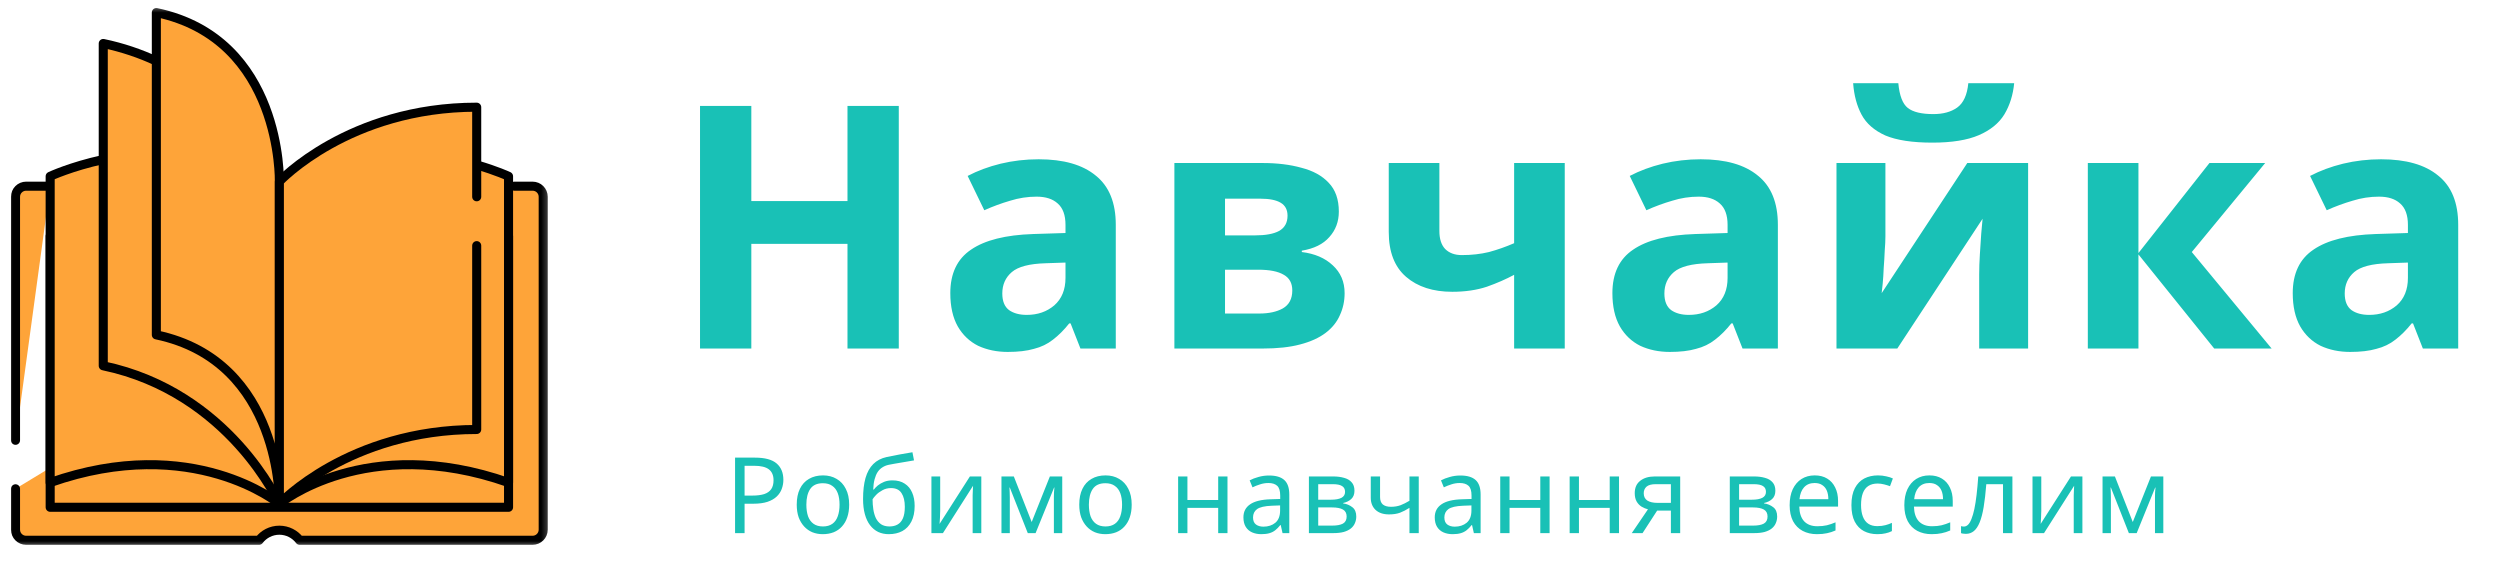 <svg width="298" height="67" viewBox="0 0 298 67" fill="none" xmlns="http://www.w3.org/2000/svg">
<path d="M107.135 41.545H101.02V29.071H89.558V41.545H83.443V12.628H89.558V23.968H101.02V12.628H107.135V41.545ZM123.807 18.986C126.777 18.986 129.045 19.634 130.611 20.93C132.204 22.199 133.001 24.157 133.001 26.803V41.545H128.789L127.614 38.548H127.452C126.831 39.331 126.183 39.979 125.508 40.492C124.86 41.005 124.104 41.369 123.24 41.585C122.403 41.828 121.364 41.95 120.122 41.95C118.826 41.95 117.651 41.707 116.598 41.221C115.572 40.708 114.762 39.938 114.168 38.912C113.574 37.859 113.277 36.536 113.277 34.943C113.277 32.594 114.101 30.866 115.748 29.759C117.395 28.625 119.865 28.004 123.159 27.896L127.007 27.775V26.803C127.007 25.642 126.696 24.791 126.075 24.251C125.481 23.711 124.644 23.441 123.564 23.441C122.484 23.441 121.431 23.603 120.405 23.927C119.379 24.224 118.353 24.602 117.327 25.061L115.343 20.971C116.531 20.35 117.84 19.864 119.271 19.513C120.729 19.162 122.241 18.986 123.807 18.986ZM124.658 31.379C122.714 31.433 121.364 31.784 120.608 32.432C119.852 33.08 119.474 33.931 119.474 34.984C119.474 35.902 119.744 36.563 120.284 36.968C120.824 37.346 121.526 37.535 122.39 37.535C123.686 37.535 124.779 37.157 125.67 36.401C126.561 35.618 127.007 34.525 127.007 33.121V31.298L124.658 31.379ZM159.589 25.223C159.589 26.411 159.211 27.424 158.455 28.261C157.726 29.098 156.633 29.638 155.175 29.881V30.043C156.714 30.232 157.942 30.758 158.86 31.622C159.805 32.486 160.278 33.593 160.278 34.943C160.278 35.888 160.089 36.766 159.711 37.576C159.36 38.386 158.793 39.088 158.01 39.682C157.227 40.276 156.214 40.735 154.972 41.059C153.757 41.383 152.272 41.545 150.517 41.545H139.987V19.432H150.517C152.245 19.432 153.784 19.621 155.134 19.999C156.511 20.35 157.591 20.944 158.374 21.781C159.184 22.618 159.589 23.765 159.589 25.223ZM154.041 34.619C154.041 33.755 153.703 33.134 153.028 32.756C152.353 32.351 151.341 32.149 149.991 32.149H146.022V37.373H150.112C151.246 37.373 152.178 37.171 152.907 36.766C153.663 36.334 154.041 35.618 154.041 34.619ZM153.474 25.709C153.474 25.007 153.204 24.494 152.664 24.17C152.124 23.846 151.327 23.684 150.274 23.684H146.022V28.058H149.586C150.855 28.058 151.813 27.883 152.461 27.532C153.136 27.154 153.474 26.546 153.474 25.709ZM171.574 27.532C171.574 28.477 171.803 29.192 172.262 29.678C172.748 30.164 173.41 30.407 174.247 30.407C175.408 30.407 176.488 30.286 177.487 30.043C178.486 29.773 179.485 29.422 180.484 28.99V19.432H186.518V41.545H180.484V32.756C179.539 33.269 178.459 33.742 177.244 34.174C176.029 34.579 174.652 34.781 173.113 34.781C170.818 34.781 168.982 34.187 167.605 32.999C166.228 31.811 165.539 30.029 165.539 27.653V19.432H171.574V27.532ZM202.728 18.986C205.698 18.986 207.966 19.634 209.532 20.93C211.125 22.199 211.922 24.157 211.922 26.803V41.545H207.71L206.535 38.548H206.373C205.752 39.331 205.104 39.979 204.429 40.492C203.781 41.005 203.025 41.369 202.161 41.585C201.324 41.828 200.285 41.95 199.043 41.95C197.747 41.95 196.572 41.707 195.519 41.221C194.493 40.708 193.683 39.938 193.089 38.912C192.495 37.859 192.198 36.536 192.198 34.943C192.198 32.594 193.022 30.866 194.669 29.759C196.316 28.625 198.786 28.004 202.08 27.896L205.928 27.775V26.803C205.928 25.642 205.617 24.791 204.996 24.251C204.402 23.711 203.565 23.441 202.485 23.441C201.405 23.441 200.352 23.603 199.326 23.927C198.3 24.224 197.274 24.602 196.248 25.061L194.264 20.971C195.452 20.35 196.761 19.864 198.192 19.513C199.65 19.162 201.162 18.986 202.728 18.986ZM203.579 31.379C201.635 31.433 200.285 31.784 199.529 32.432C198.773 33.08 198.395 33.931 198.395 34.984C198.395 35.902 198.665 36.563 199.205 36.968C199.745 37.346 200.447 37.535 201.311 37.535C202.607 37.535 203.7 37.157 204.591 36.401C205.482 35.618 205.928 34.525 205.928 33.121V31.298L203.579 31.379ZM240.09 9.914C239.955 11.318 239.564 12.56 238.916 13.64C238.268 14.693 237.255 15.517 235.878 16.111C234.501 16.705 232.652 17.002 230.33 17.002C227.954 17.002 226.091 16.718 224.741 16.151C223.418 15.557 222.473 14.734 221.906 13.681C221.339 12.628 221.001 11.372 220.893 9.914H226.28C226.415 11.399 226.793 12.385 227.414 12.871C228.035 13.357 229.047 13.6 230.451 13.6C231.612 13.6 232.557 13.343 233.286 12.83C234.042 12.29 234.488 11.318 234.623 9.914H240.09ZM224.741 28.18C224.741 28.639 224.714 29.206 224.66 29.881C224.633 30.556 224.592 31.244 224.538 31.946C224.511 32.648 224.471 33.269 224.417 33.809C224.363 34.349 224.322 34.727 224.295 34.943L234.501 19.432H241.751V41.545H235.919V32.716C235.919 31.987 235.946 31.19 236 30.326C236.054 29.435 236.108 28.612 236.162 27.856C236.243 27.073 236.297 26.479 236.324 26.074L226.158 41.545H218.909V19.432H224.741V28.18ZM263.367 19.432H270.009L261.261 30.043L270.778 41.545H263.934L254.902 30.326V41.545H248.868V19.432H254.902V30.164L263.367 19.432ZM283.825 18.986C286.795 18.986 289.063 19.634 290.629 20.93C292.222 22.199 293.018 24.157 293.018 26.803V41.545H288.806L287.632 38.548H287.47C286.849 39.331 286.201 39.979 285.526 40.492C284.878 41.005 284.122 41.369 283.258 41.585C282.421 41.828 281.381 41.95 280.139 41.95C278.843 41.95 277.669 41.707 276.616 41.221C275.59 40.708 274.78 39.938 274.186 38.912C273.592 37.859 273.295 36.536 273.295 34.943C273.295 32.594 274.118 30.866 275.765 29.759C277.412 28.625 279.883 28.004 283.177 27.896L287.024 27.775V26.803C287.024 25.642 286.714 24.791 286.093 24.251C285.499 23.711 284.662 23.441 283.582 23.441C282.502 23.441 281.449 23.603 280.423 23.927C279.397 24.224 278.371 24.602 277.345 25.061L275.36 20.971C276.548 20.35 277.858 19.864 279.289 19.513C280.747 19.162 282.259 18.986 283.825 18.986ZM284.675 31.379C282.731 31.433 281.381 31.784 280.625 32.432C279.869 33.08 279.491 33.931 279.491 34.984C279.491 35.902 279.761 36.563 280.301 36.968C280.841 37.346 281.543 37.535 282.407 37.535C283.703 37.535 284.797 37.157 285.688 36.401C286.579 35.618 287.024 34.525 287.024 33.121V31.298L284.675 31.379Z" fill="#19C1B6"/>
<path d="M90.001 54.55C91.177 54.55 92.034 54.782 92.572 55.243C93.109 55.706 93.378 56.356 93.378 57.197C93.378 57.566 93.315 57.923 93.189 58.267C93.071 58.603 92.874 58.906 92.597 59.175C92.32 59.444 91.95 59.658 91.488 59.817C91.026 59.968 90.459 60.044 89.787 60.044H88.754V63.547H87.62V54.55H90.001ZM89.9 55.521H88.754V59.074H89.661C90.232 59.074 90.707 59.015 91.085 58.898C91.463 58.772 91.744 58.574 91.929 58.305C92.114 58.036 92.206 57.684 92.206 57.247C92.206 56.667 92.021 56.235 91.652 55.949C91.282 55.663 90.698 55.521 89.9 55.521ZM101.221 60.157C101.221 60.72 101.145 61.22 100.994 61.657C100.851 62.085 100.641 62.451 100.364 62.753C100.095 63.056 99.764 63.286 99.369 63.446C98.982 63.597 98.55 63.673 98.071 63.673C97.626 63.673 97.214 63.597 96.836 63.446C96.458 63.286 96.131 63.056 95.853 62.753C95.576 62.451 95.358 62.085 95.198 61.657C95.047 61.22 94.971 60.72 94.971 60.157C94.971 59.41 95.097 58.78 95.349 58.267C95.601 57.747 95.963 57.352 96.433 57.083C96.903 56.806 97.462 56.667 98.109 56.667C98.722 56.667 99.26 56.806 99.722 57.083C100.192 57.352 100.557 57.747 100.818 58.267C101.087 58.78 101.221 59.41 101.221 60.157ZM96.118 60.157C96.118 60.687 96.185 61.149 96.32 61.544C96.462 61.93 96.681 62.228 96.975 62.438C97.269 62.648 97.643 62.753 98.096 62.753C98.55 62.753 98.924 62.648 99.218 62.438C99.512 62.228 99.726 61.93 99.86 61.544C100.003 61.149 100.074 60.687 100.074 60.157C100.074 59.62 100.003 59.162 99.86 58.784C99.717 58.406 99.499 58.116 99.205 57.915C98.919 57.705 98.546 57.6 98.084 57.6C97.395 57.6 96.895 57.827 96.584 58.28C96.273 58.734 96.118 59.359 96.118 60.157ZM102.877 59.49C102.877 58.507 102.974 57.671 103.167 56.982C103.369 56.285 103.675 55.731 104.087 55.319C104.507 54.899 105.045 54.618 105.7 54.475C106.246 54.357 106.779 54.252 107.3 54.16C107.821 54.068 108.308 53.983 108.762 53.908L108.951 54.878C108.732 54.912 108.489 54.954 108.22 55.004C107.951 55.046 107.678 55.092 107.401 55.143C107.124 55.185 106.855 55.231 106.594 55.281C106.342 55.323 106.12 55.365 105.927 55.407C105.649 55.466 105.402 55.567 105.183 55.71C104.965 55.844 104.776 56.029 104.616 56.264C104.465 56.499 104.343 56.789 104.251 57.133C104.158 57.478 104.104 57.885 104.087 58.356H104.163C104.28 58.196 104.44 58.032 104.641 57.864C104.851 57.696 105.099 57.553 105.385 57.436C105.679 57.318 106.011 57.26 106.38 57.26C106.968 57.26 107.455 57.39 107.842 57.65C108.237 57.902 108.531 58.255 108.724 58.709C108.925 59.162 109.026 59.691 109.026 60.296C109.026 61.044 108.896 61.669 108.636 62.173C108.375 62.678 108.014 63.056 107.552 63.307C107.09 63.551 106.552 63.673 105.939 63.673C105.477 63.673 105.057 63.585 104.679 63.408C104.301 63.224 103.978 62.955 103.709 62.602C103.44 62.249 103.234 61.812 103.092 61.291C102.949 60.771 102.877 60.17 102.877 59.49ZM106.027 62.753C106.397 62.753 106.716 62.678 106.985 62.526C107.262 62.375 107.476 62.127 107.628 61.783C107.779 61.438 107.854 60.981 107.854 60.41C107.854 59.721 107.724 59.179 107.464 58.784C107.212 58.381 106.792 58.179 106.204 58.179C105.834 58.179 105.498 58.263 105.196 58.431C104.893 58.591 104.641 58.776 104.44 58.986C104.238 59.196 104.095 59.372 104.011 59.515C104.011 59.926 104.041 60.325 104.1 60.712C104.158 61.098 104.259 61.447 104.402 61.758C104.553 62.06 104.759 62.304 105.019 62.489C105.288 62.665 105.624 62.753 106.027 62.753ZM112.071 60.913C112.071 60.989 112.067 61.098 112.058 61.241C112.058 61.376 112.054 61.523 112.046 61.682C112.037 61.833 112.029 61.98 112.02 62.123C112.012 62.258 112.004 62.367 111.995 62.451L115.611 56.793H116.972V63.547H115.939V59.565C115.939 59.431 115.939 59.255 115.939 59.036C115.947 58.818 115.956 58.603 115.964 58.394C115.973 58.175 115.981 58.011 115.989 57.902L112.398 63.547H111.025V56.793H112.071V60.913ZM126.619 56.793V63.547H125.623V59.238C125.623 59.061 125.627 58.877 125.636 58.683C125.653 58.49 125.669 58.301 125.686 58.116H125.648L123.443 63.547H122.511L120.369 58.116H120.331C120.348 58.301 120.356 58.49 120.356 58.683C120.365 58.877 120.369 59.074 120.369 59.276V63.547H119.374V56.793H120.848L122.977 62.224L125.144 56.793H126.619ZM134.898 60.157C134.898 60.72 134.822 61.22 134.671 61.657C134.528 62.085 134.318 62.451 134.041 62.753C133.772 63.056 133.441 63.286 133.046 63.446C132.659 63.597 132.227 63.673 131.748 63.673C131.303 63.673 130.891 63.597 130.513 63.446C130.135 63.286 129.808 63.056 129.53 62.753C129.253 62.451 129.035 62.085 128.875 61.657C128.724 61.22 128.648 60.72 128.648 60.157C128.648 59.41 128.774 58.78 129.026 58.267C129.278 57.747 129.64 57.352 130.11 57.083C130.58 56.806 131.139 56.667 131.786 56.667C132.399 56.667 132.937 56.806 133.399 57.083C133.869 57.352 134.234 57.747 134.495 58.267C134.764 58.78 134.898 59.41 134.898 60.157ZM129.795 60.157C129.795 60.687 129.862 61.149 129.997 61.544C130.139 61.93 130.358 62.228 130.652 62.438C130.946 62.648 131.32 62.753 131.773 62.753C132.227 62.753 132.601 62.648 132.895 62.438C133.189 62.228 133.403 61.93 133.537 61.544C133.68 61.149 133.751 60.687 133.751 60.157C133.751 59.62 133.68 59.162 133.537 58.784C133.394 58.406 133.176 58.116 132.882 57.915C132.596 57.705 132.223 57.6 131.761 57.6C131.072 57.6 130.572 57.827 130.261 58.28C129.95 58.734 129.795 59.359 129.795 60.157ZM141.541 56.793V59.603H145.208V56.793H146.316V63.547H145.208V60.535H141.541V63.547H140.432V56.793H141.541ZM151.265 56.68C152.088 56.68 152.697 56.861 153.092 57.222C153.487 57.583 153.684 58.158 153.684 58.948V63.547H152.878L152.663 62.589H152.613C152.42 62.833 152.218 63.039 152.008 63.207C151.807 63.366 151.571 63.484 151.303 63.559C151.042 63.635 150.723 63.673 150.345 63.673C149.942 63.673 149.576 63.602 149.249 63.459C148.93 63.316 148.678 63.097 148.493 62.803C148.308 62.501 148.216 62.123 148.216 61.669C148.216 60.998 148.48 60.481 149.009 60.12C149.539 59.75 150.353 59.548 151.454 59.515L152.6 59.477V59.074C152.6 58.511 152.479 58.12 152.235 57.902C151.991 57.684 151.647 57.575 151.202 57.575C150.849 57.575 150.513 57.629 150.194 57.738C149.875 57.839 149.576 57.957 149.299 58.091L148.959 57.26C149.253 57.1 149.602 56.965 150.005 56.856C150.408 56.739 150.828 56.68 151.265 56.68ZM151.592 60.283C150.752 60.317 150.169 60.452 149.841 60.687C149.522 60.922 149.362 61.254 149.362 61.682C149.362 62.06 149.476 62.337 149.702 62.514C149.938 62.69 150.236 62.778 150.597 62.778C151.168 62.778 151.643 62.623 152.021 62.312C152.399 61.993 152.588 61.506 152.588 60.85V60.246L151.592 60.283ZM161.452 58.494C161.452 58.914 161.326 59.242 161.074 59.477C160.822 59.712 160.499 59.872 160.104 59.956V60.006C160.524 60.065 160.89 60.216 161.2 60.46C161.511 60.695 161.667 61.065 161.667 61.569C161.667 61.854 161.612 62.119 161.503 62.362C161.402 62.606 161.242 62.816 161.024 62.992C160.806 63.169 160.524 63.307 160.18 63.408C159.835 63.501 159.42 63.547 158.932 63.547H156.022V56.793H158.92C159.399 56.793 159.827 56.848 160.205 56.957C160.591 57.058 160.894 57.234 161.112 57.486C161.339 57.73 161.452 58.066 161.452 58.494ZM160.52 61.569C160.52 61.182 160.373 60.905 160.079 60.737C159.785 60.569 159.352 60.485 158.781 60.485H157.131V62.652H158.806C159.361 62.652 159.785 62.572 160.079 62.413C160.373 62.245 160.52 61.964 160.52 61.569ZM160.331 58.633C160.331 58.314 160.213 58.083 159.978 57.94C159.751 57.789 159.378 57.713 158.857 57.713H157.131V59.565H158.655C159.201 59.565 159.617 59.49 159.903 59.339C160.188 59.187 160.331 58.952 160.331 58.633ZM164.504 59.25C164.504 59.645 164.613 59.939 164.831 60.132C165.058 60.317 165.382 60.41 165.802 60.41C166.222 60.41 166.604 60.346 166.948 60.221C167.293 60.086 167.645 59.91 168.007 59.691V56.793H169.115V63.547H168.007V60.535C167.629 60.779 167.255 60.972 166.885 61.115C166.524 61.249 166.087 61.317 165.575 61.317C164.886 61.317 164.348 61.136 163.962 60.775C163.584 60.414 163.395 59.931 163.395 59.326V56.793H164.504V59.25ZM174.071 56.68C174.894 56.68 175.503 56.861 175.898 57.222C176.293 57.583 176.49 58.158 176.49 58.948V63.547H175.684L175.469 62.589H175.419C175.226 62.833 175.024 63.039 174.814 63.207C174.613 63.366 174.377 63.484 174.109 63.559C173.848 63.635 173.529 63.673 173.151 63.673C172.748 63.673 172.382 63.602 172.055 63.459C171.736 63.316 171.484 63.097 171.299 62.803C171.114 62.501 171.022 62.123 171.022 61.669C171.022 60.998 171.286 60.481 171.815 60.12C172.345 59.75 173.159 59.548 174.26 59.515L175.406 59.477V59.074C175.406 58.511 175.285 58.12 175.041 57.902C174.797 57.684 174.453 57.575 174.008 57.575C173.655 57.575 173.319 57.629 173 57.738C172.681 57.839 172.382 57.957 172.105 58.091L171.765 57.26C172.059 57.1 172.408 56.965 172.811 56.856C173.214 56.739 173.634 56.68 174.071 56.68ZM174.398 60.283C173.558 60.317 172.975 60.452 172.647 60.687C172.328 60.922 172.168 61.254 172.168 61.682C172.168 62.06 172.282 62.337 172.508 62.514C172.744 62.69 173.042 62.778 173.403 62.778C173.974 62.778 174.449 62.623 174.827 62.312C175.205 61.993 175.394 61.506 175.394 60.85V60.246L174.398 60.283ZM179.937 56.793V59.603H183.603V56.793H184.712V63.547H183.603V60.535H179.937V63.547H178.828V56.793H179.937ZM188.211 56.793V59.603H191.878V56.793H192.987V63.547H191.878V60.535H188.211V63.547H187.102V56.793H188.211ZM195.793 63.547H194.508L196.436 60.712C196.175 60.645 195.923 60.54 195.68 60.397C195.436 60.246 195.239 60.04 195.087 59.779C194.936 59.511 194.861 59.179 194.861 58.784C194.861 58.137 195.079 57.646 195.516 57.31C195.953 56.965 196.532 56.793 197.255 56.793H200.279V63.547H199.17V60.863H197.532L195.793 63.547ZM195.932 58.797C195.932 59.183 196.074 59.473 196.36 59.666C196.654 59.851 197.061 59.943 197.582 59.943H199.17V57.713H197.368C196.856 57.713 196.486 57.814 196.259 58.016C196.041 58.217 195.932 58.477 195.932 58.797ZM211.623 58.494C211.623 58.914 211.497 59.242 211.245 59.477C210.993 59.712 210.67 59.872 210.275 59.956V60.006C210.695 60.065 211.06 60.216 211.371 60.46C211.682 60.695 211.837 61.065 211.837 61.569C211.837 61.854 211.783 62.119 211.673 62.362C211.573 62.606 211.413 62.816 211.195 62.992C210.976 63.169 210.695 63.307 210.35 63.408C210.006 63.501 209.59 63.547 209.103 63.547H206.192V56.793H209.09C209.569 56.793 209.998 56.848 210.376 56.957C210.762 57.058 211.064 57.234 211.283 57.486C211.51 57.73 211.623 58.066 211.623 58.494ZM210.691 61.569C210.691 61.182 210.544 60.905 210.25 60.737C209.956 60.569 209.523 60.485 208.952 60.485H207.301V62.652H208.977C209.531 62.652 209.956 62.572 210.25 62.413C210.544 62.245 210.691 61.964 210.691 61.569ZM210.502 58.633C210.502 58.314 210.384 58.083 210.149 57.94C209.922 57.789 209.548 57.713 209.027 57.713H207.301V59.565H208.826C209.372 59.565 209.788 59.49 210.073 59.339C210.359 59.187 210.502 58.952 210.502 58.633ZM216.312 56.667C216.892 56.667 217.388 56.793 217.799 57.045C218.219 57.297 218.538 57.654 218.757 58.116C218.984 58.57 219.097 59.103 219.097 59.717V60.384H214.473C214.49 61.149 214.683 61.733 215.052 62.136C215.43 62.531 215.955 62.728 216.627 62.728C217.056 62.728 217.434 62.69 217.761 62.614C218.097 62.531 218.442 62.413 218.795 62.262V63.232C218.45 63.383 218.11 63.492 217.774 63.559C217.438 63.635 217.039 63.673 216.577 63.673C215.939 63.673 215.372 63.543 214.876 63.282C214.389 63.022 214.007 62.636 213.729 62.123C213.461 61.602 213.326 60.968 213.326 60.221C213.326 59.481 213.448 58.847 213.692 58.318C213.944 57.789 214.292 57.381 214.737 57.096C215.191 56.81 215.716 56.667 216.312 56.667ZM216.3 57.575C215.771 57.575 215.351 57.747 215.04 58.091C214.737 58.427 214.557 58.898 214.498 59.502H217.938C217.938 59.116 217.879 58.78 217.761 58.494C217.644 58.209 217.463 57.986 217.22 57.827C216.984 57.658 216.678 57.575 216.3 57.575ZM223.777 63.673C223.181 63.673 222.648 63.551 222.177 63.307C221.715 63.064 221.35 62.686 221.081 62.173C220.821 61.661 220.69 61.006 220.69 60.208C220.69 59.376 220.829 58.7 221.106 58.179C221.383 57.658 221.757 57.276 222.228 57.033C222.706 56.789 223.248 56.667 223.853 56.667C224.197 56.667 224.529 56.705 224.848 56.781C225.168 56.848 225.428 56.932 225.63 57.033L225.289 57.953C225.088 57.877 224.853 57.806 224.584 57.738C224.315 57.671 224.063 57.638 223.828 57.638C223.374 57.638 223 57.734 222.706 57.927C222.412 58.12 222.194 58.406 222.051 58.784C221.908 59.162 221.837 59.633 221.837 60.195C221.837 60.733 221.908 61.191 222.051 61.569C222.194 61.947 222.408 62.232 222.694 62.425C222.979 62.619 223.336 62.715 223.765 62.715C224.134 62.715 224.458 62.678 224.735 62.602C225.021 62.526 225.281 62.434 225.516 62.325V63.307C225.289 63.425 225.037 63.513 224.76 63.572C224.491 63.639 224.164 63.673 223.777 63.673ZM229.982 56.667C230.562 56.667 231.058 56.793 231.469 57.045C231.889 57.297 232.208 57.654 232.427 58.116C232.654 58.57 232.767 59.103 232.767 59.717V60.384H228.143C228.16 61.149 228.353 61.733 228.722 62.136C229.1 62.531 229.625 62.728 230.297 62.728C230.726 62.728 231.104 62.69 231.431 62.614C231.767 62.531 232.112 62.413 232.465 62.262V63.232C232.12 63.383 231.78 63.492 231.444 63.559C231.108 63.635 230.709 63.673 230.247 63.673C229.609 63.673 229.042 63.543 228.546 63.282C228.059 63.022 227.677 62.636 227.399 62.123C227.131 61.602 226.996 60.968 226.996 60.221C226.996 59.481 227.118 58.847 227.362 58.318C227.614 57.789 227.962 57.381 228.407 57.096C228.861 56.81 229.386 56.667 229.982 56.667ZM229.97 57.575C229.441 57.575 229.021 57.747 228.71 58.091C228.407 58.427 228.227 58.898 228.168 59.502H231.608C231.608 59.116 231.549 58.78 231.431 58.494C231.314 58.209 231.133 57.986 230.89 57.827C230.654 57.658 230.348 57.575 229.97 57.575ZM239.879 63.547H238.758V57.713H236.767C236.683 58.78 236.578 59.691 236.452 60.447C236.326 61.195 236.166 61.804 235.973 62.274C235.78 62.745 235.549 63.089 235.28 63.307C235.011 63.526 234.696 63.635 234.335 63.635C234.226 63.635 234.117 63.627 234.008 63.61C233.907 63.602 233.823 63.581 233.756 63.547V62.715C233.806 62.732 233.861 62.745 233.919 62.753C233.978 62.761 234.037 62.766 234.096 62.766C234.281 62.766 234.449 62.69 234.6 62.539C234.751 62.388 234.885 62.157 235.003 61.846C235.129 61.535 235.242 61.145 235.343 60.674C235.444 60.195 235.532 59.633 235.608 58.986C235.683 58.339 235.751 57.608 235.809 56.793H239.879V63.547ZM243.321 60.913C243.321 60.989 243.316 61.098 243.308 61.241C243.308 61.376 243.304 61.523 243.295 61.682C243.287 61.833 243.279 61.98 243.27 62.123C243.262 62.258 243.253 62.367 243.245 62.451L246.861 56.793H248.222V63.547H247.189V59.565C247.189 59.431 247.189 59.255 247.189 59.036C247.197 58.818 247.206 58.603 247.214 58.394C247.222 58.175 247.231 58.011 247.239 57.902L243.648 63.547H242.275V56.793H243.321V60.913ZM257.868 56.793V63.547H256.873V59.238C256.873 59.061 256.877 58.877 256.885 58.683C256.902 58.49 256.919 58.301 256.936 58.116H256.898L254.693 63.547H253.761L251.619 58.116H251.581C251.598 58.301 251.606 58.49 251.606 58.683C251.614 58.877 251.619 59.074 251.619 59.276V63.547H250.623V56.793H252.097L254.227 62.224L256.394 56.793H257.868Z" fill="#19C1B6"/>
<mask id="mask0_1769_19506" style="mask-type:luminance" maskUnits="userSpaceOnUse" x="0" y="0" width="66" height="66">
<path d="M0.899 0.55H65.699V65.35H0.899V0.55Z" fill="white"/>
</mask>
<g mask="url(#mask0_1769_19506)">
<path d="M1.849 58.264V63.137C1.849 63.836 2.415 64.402 3.114 64.402H30.879C31.434 63.672 32.312 63.2 33.299 63.2C34.287 63.2 35.165 63.672 35.719 64.402H63.485C64.184 64.402 64.75 63.836 64.75 63.137V23.458C64.75 22.759 64.184 22.193 63.485 22.193H61.309" fill="#FEA439"/>
<path d="M1.849 58.264V63.137C1.849 63.836 2.415 64.402 3.114 64.402H30.879C31.434 63.672 32.312 63.2 33.299 63.2C34.287 63.2 35.165 63.672 35.719 64.402H63.485C64.184 64.402 64.75 63.836 64.75 63.137V23.458C64.75 22.759 64.184 22.193 63.485 22.193H61.309" stroke="black" stroke-width="1.08" stroke-miterlimit="10" stroke-linecap="round" stroke-linejoin="round"/>
<path d="M5.981 22.192H3.114C2.415 22.192 1.849 22.759 1.849 23.458V52.484" fill="#FEA439"/>
<path d="M5.981 22.192H3.114C2.415 22.192 1.849 22.759 1.849 23.458V52.484" stroke="black" stroke-width="1.08" stroke-miterlimit="10" stroke-linecap="round" stroke-linejoin="round"/>
<path d="M60.619 28.142V60.469H5.981V28.142" fill="#FEA439"/>
<path d="M60.619 28.142V60.469H5.981V28.142" stroke="black" stroke-width="1.08" stroke-miterlimit="10" stroke-linecap="round" stroke-linejoin="round"/>
<path d="M33.299 60.055C33.299 60.055 23.003 51.535 5.98 57.523V21.014C5.98 21.014 8.44 19.858 12.309 19.014" fill="#FEA439"/>
<path d="M33.299 60.055C33.299 60.055 23.003 51.535 5.98 57.523V21.014C5.98 21.014 8.44 19.858 12.309 19.014" stroke="black" stroke-width="1.08" stroke-miterlimit="10" stroke-linecap="round" stroke-linejoin="round"/>
<path d="M18.636 7.281C16.736 6.398 14.63 5.67 12.308 5.183V43.602C27.369 46.757 33.298 60.055 33.298 60.055" fill="#FEA439"/>
<path d="M18.636 7.281C16.736 6.398 14.63 5.67 12.308 5.183V43.602C27.369 46.757 33.298 60.055 33.298 60.055" stroke="black" stroke-width="1.08" stroke-miterlimit="10" stroke-linecap="round" stroke-linejoin="round"/>
<path d="M33.299 21.636C33.299 21.636 33.697 4.654 18.636 1.498V39.917C33.697 43.072 33.299 60.055 33.299 60.055V21.636Z" fill="#FEA439" stroke="black" stroke-width="1.08" stroke-miterlimit="10" stroke-linecap="round" stroke-linejoin="round"/>
<path d="M33.299 60.055C33.299 60.055 43.595 51.535 60.618 57.523V21.014C60.618 21.014 59.199 20.347 56.823 19.657" fill="#FEA439"/>
<path d="M33.299 60.055C33.299 60.055 43.595 51.535 60.618 57.523V21.014C60.618 21.014 59.199 20.347 56.823 19.657" stroke="black" stroke-width="1.08" stroke-miterlimit="10" stroke-linecap="round" stroke-linejoin="round"/>
<path d="M56.823 29.279V51.195C41.569 51.195 33.301 60.055 33.301 60.055V21.636C33.301 21.636 41.569 12.777 56.823 12.777V23.457" fill="#FEA439"/>
<path d="M56.823 29.279V51.195C41.569 51.195 33.301 60.055 33.301 60.055V21.636C33.301 21.636 41.569 12.777 56.823 12.777V23.457" stroke="black" stroke-width="1.08" stroke-miterlimit="10" stroke-linecap="round" stroke-linejoin="round"/>
</g>
</svg>
